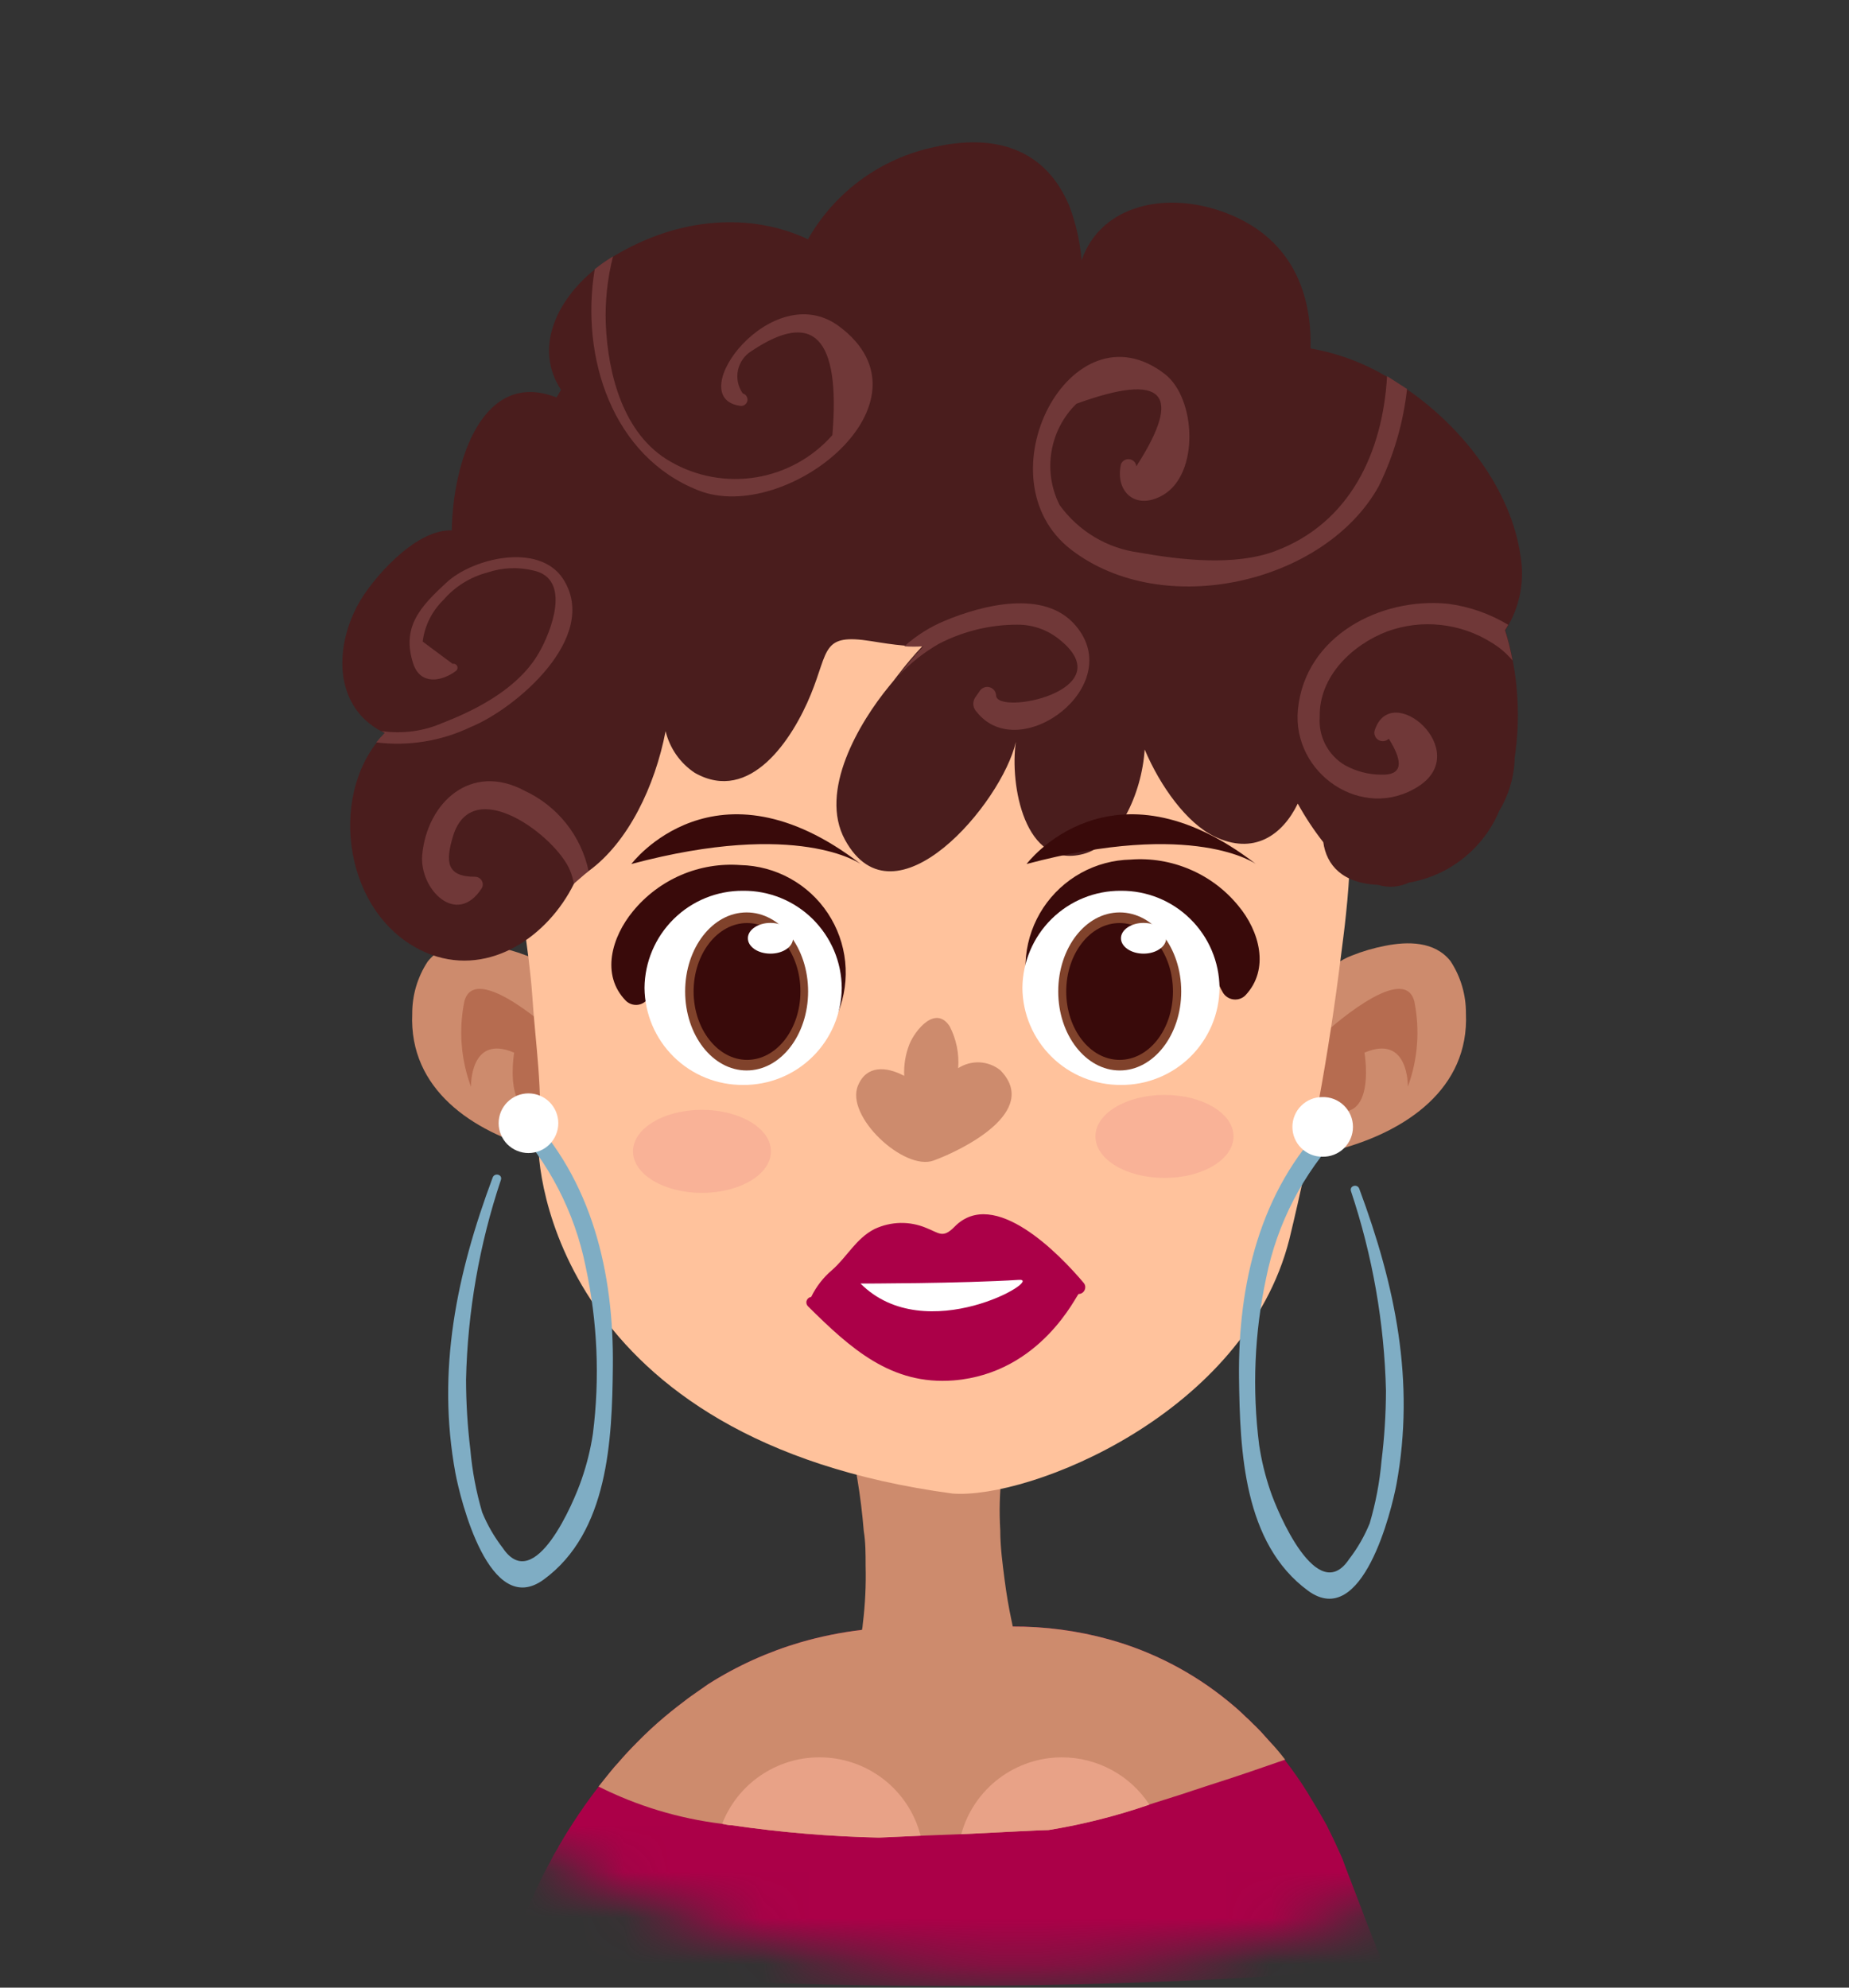 <svg width="40" height="43" viewBox="0 0 40 43" fill="none" xmlns="http://www.w3.org/2000/svg">
<rect x="0" y="0" width="40" height="43" fill="#333333" stroke="none"/>
<mask id="mask0" maskUnits="userSpaceOnUse" x="0" y="-1" width="44" height="44">
<path d="M43.583 21.093C43.583 23.931 43.024 26.742 41.938 29.365C40.852 31.988 39.26 34.371 37.253 36.378C35.246 38.385 32.864 39.978 30.241 41.064C27.619 42.15 24.808 42.71 21.969 42.71C16.236 42.71 10.738 40.432 6.684 36.378C2.63 32.324 0.353 26.826 0.353 21.093C0.353 18.254 0.912 15.443 1.998 12.821C3.084 10.198 4.677 7.816 6.684 5.809C8.692 3.802 11.075 2.21 13.697 1.124C16.32 0.038 19.131 -0.521 21.969 -0.52C27.701 -0.52 33.199 1.757 37.252 5.81C41.305 9.863 43.583 15.361 43.583 21.093Z" fill="white"/>
</mask>
<g mask="url(#mask0)">
<path d="M29.954 42.581C29.954 42.581 20.216 43.486 10.97 42.511C11.062 42.187 11.174 41.868 11.303 41.557C11.319 41.51 11.339 41.46 11.363 41.41C11.446 41.204 11.552 40.971 11.672 40.722C11.742 40.572 11.825 40.419 11.911 40.26L11.988 40.113C12.014 40.067 12.038 40.027 12.068 39.98C12.084 39.943 12.104 39.907 12.127 39.874C12.207 39.731 12.3 39.588 12.393 39.442C12.56 39.179 12.746 38.916 12.952 38.65C13.029 38.55 13.109 38.454 13.188 38.354C13.268 38.254 13.321 38.194 13.391 38.118C13.511 37.978 13.641 37.839 13.777 37.702C13.97 37.504 14.173 37.315 14.386 37.137C14.476 37.064 14.565 36.987 14.662 36.914L14.801 36.808C14.855 36.764 14.911 36.724 14.968 36.684L15.32 36.435C15.94 36.041 16.611 35.737 17.316 35.53C17.751 35.404 18.196 35.313 18.646 35.261C19.002 35.219 19.359 35.198 19.717 35.198L20.898 35.268C21.227 35.213 21.561 35.186 21.895 35.188C22.604 35.184 23.311 35.278 23.994 35.467C24.933 35.728 25.807 36.181 26.561 36.798C26.688 36.901 26.814 37.007 26.937 37.13C26.997 37.183 27.06 37.243 27.117 37.303L27.163 37.346L27.28 37.466L27.483 37.692C27.586 37.812 27.689 37.938 27.789 38.068C27.888 38.198 27.962 38.297 28.048 38.421C28.134 38.544 28.168 38.593 28.224 38.683C28.281 38.773 28.314 38.823 28.357 38.9C28.468 39.079 28.579 39.269 28.69 39.468C28.783 39.651 28.876 39.841 28.963 40.04C28.993 40.1 29.016 40.157 29.043 40.217L29.126 40.443L29.282 40.848L29.435 41.248L29.508 41.44L29.625 41.746L29.954 42.581Z" fill="#AB0048"/>
<path d="M22.338 36.794C21.007 37.908 18.21 36.794 18.21 36.794C18.437 36.313 18.584 35.799 18.646 35.271C18.656 35.223 18.663 35.174 18.666 35.125C18.717 34.709 18.737 34.29 18.726 33.871C18.726 33.615 18.726 33.362 18.686 33.123C18.625 32.366 18.5 31.616 18.313 30.881L21.885 30.771C21.675 31.532 21.592 32.322 21.639 33.109C21.639 33.472 21.689 33.831 21.732 34.17C21.776 34.509 21.822 34.769 21.879 35.042L21.909 35.185C22.018 35.73 22.161 36.267 22.338 36.794Z" fill="#CD8B6D"/>
<path d="M27.802 38.068C27.333 38.231 26.758 38.431 26.139 38.627C25.713 38.77 25.271 38.913 24.852 39.042C24.144 39.286 23.416 39.47 22.677 39.591C22.494 39.591 21.623 39.641 20.781 39.681L19.903 39.714L19.005 39.754C17.942 39.73 16.882 39.641 15.829 39.488C15.756 39.488 15.68 39.468 15.61 39.455C14.683 39.341 13.783 39.069 12.949 38.65C13.026 38.55 13.105 38.454 13.185 38.354C13.265 38.254 13.318 38.194 13.388 38.118C13.508 37.978 13.637 37.839 13.774 37.702C13.967 37.504 14.17 37.315 14.383 37.137C14.472 37.064 14.562 36.987 14.659 36.914L14.798 36.808C14.851 36.764 14.908 36.724 14.964 36.684L15.32 36.435C15.94 36.041 16.611 35.737 17.316 35.53C17.751 35.404 18.196 35.313 18.646 35.261C19.002 35.219 19.359 35.198 19.717 35.198L20.898 35.268C21.227 35.213 21.561 35.186 21.895 35.188C22.605 35.184 23.311 35.278 23.994 35.467C24.933 35.728 25.807 36.181 26.562 36.798C26.688 36.901 26.814 37.007 26.937 37.13C26.997 37.183 27.06 37.243 27.117 37.303L27.163 37.346L27.28 37.466L27.483 37.692C27.599 37.812 27.702 37.938 27.802 38.068Z" fill="#CD8B6D"/>
<path d="M19.916 39.714L19.018 39.754C17.955 39.73 16.895 39.641 15.842 39.488C15.769 39.488 15.693 39.468 15.623 39.455C15.788 39.031 16.077 38.667 16.453 38.411C16.829 38.154 17.273 38.017 17.728 38.018C18.229 38.017 18.717 38.184 19.113 38.491C19.509 38.798 19.792 39.228 19.916 39.714Z" fill="#E8A287"/>
<path d="M24.865 39.042C24.157 39.286 23.429 39.47 22.69 39.591C22.507 39.591 21.636 39.641 20.795 39.681C20.925 39.203 21.209 38.782 21.603 38.481C21.996 38.181 22.478 38.018 22.973 38.018C23.349 38.018 23.719 38.112 24.049 38.291C24.38 38.469 24.66 38.728 24.865 39.042Z" fill="#E8A287"/>
<path d="M28.623 21.136C28.783 20.925 29 20.763 29.249 20.671C29.481 20.578 29.721 20.508 29.967 20.461C30.449 20.365 31.038 20.358 31.38 20.794C31.6 21.129 31.715 21.521 31.713 21.921C31.786 23.561 30.406 24.469 28.989 24.858C28.72 24.931 28.254 25.191 28.055 24.881C27.725 24.319 28.221 21.728 28.623 21.136Z" fill="#CD8B6D"/>
<path d="M28.623 22.38C28.623 22.38 30.363 20.771 30.596 21.662C30.721 22.279 30.673 22.919 30.456 23.511C30.456 23.511 30.486 22.36 29.518 22.773C29.518 22.773 29.851 24.712 28.391 23.81C28.244 23.586 28.187 23.315 28.23 23.05C28.273 22.785 28.413 22.547 28.623 22.38Z" fill="#B66C50"/>
<path d="M12.011 21.136C11.851 20.925 11.634 20.764 11.386 20.671C11.152 20.581 10.91 20.514 10.664 20.471C10.182 20.375 9.593 20.368 9.251 20.804C9.031 21.139 8.916 21.531 8.918 21.931C8.845 23.571 10.228 24.479 11.642 24.868C11.911 24.941 12.377 25.201 12.576 24.891C12.912 24.319 12.42 21.728 12.011 21.136Z" fill="#CD8B6D"/>
<path d="M12.018 22.38C12.018 22.38 10.282 20.771 10.046 21.662C9.92 22.28 9.97 22.92 10.189 23.511C10.189 23.511 10.159 22.36 11.123 22.773C11.123 22.773 10.791 24.712 12.251 23.81C12.398 23.586 12.456 23.315 12.413 23.05C12.37 22.785 12.229 22.546 12.018 22.38Z" fill="#B66C50"/>
<path d="M29.119 19.77C29.086 20.102 29.043 20.408 29.003 20.731C28.749 22.778 28.378 24.809 27.892 26.814C26.934 30.585 22.268 32.441 20.605 32.311C12.038 31.16 11.592 25.28 11.652 24.642C11.755 23.644 11.579 22.556 11.516 21.555C11.479 21.027 11.403 20.481 11.326 19.936C11.159 19.022 11.128 18.088 11.233 17.165C11.238 17.122 11.245 17.078 11.256 17.036C11.424 16.109 11.692 15.204 12.055 14.335C13.142 11.675 15.34 8.728 18.48 8.681C19.228 8.675 19.972 8.788 20.685 9.014C21.719 9.341 22.71 9.793 23.635 10.361C25.61 11.558 27.583 12.915 28.57 15.09C29.262 16.623 29.289 18.166 29.119 19.77Z" fill="#FFC29C"/>
<path d="M32.824 15.08C32.852 15.517 32.833 15.955 32.768 16.387C32.759 16.793 32.645 17.19 32.435 17.538C32.267 17.941 31.999 18.295 31.657 18.567C31.316 18.839 30.91 19.021 30.48 19.094C30.272 19.193 30.035 19.211 29.815 19.144C29.046 19.111 28.697 18.722 28.627 18.22C28.421 17.957 28.236 17.677 28.075 17.385C27.743 18.07 27.121 18.509 26.266 18.093C25.674 17.804 25.102 17.016 24.763 16.214C24.7 17.182 24.187 18.279 23.432 18.476C22.155 18.808 21.843 16.962 21.976 16.051C21.68 17.362 19.352 20.129 18.281 18.17C17.705 17.119 18.587 15.632 19.235 14.844C19.292 14.777 19.355 14.698 19.428 14.601C19.596 14.38 19.776 14.168 19.967 13.966C19.83 13.976 19.692 13.976 19.555 13.966C19.322 13.946 19.085 13.909 18.846 13.87C17.772 13.7 17.935 14.059 17.542 15.02C17.15 15.981 16.232 17.401 15.031 16.72C14.714 16.51 14.489 16.188 14.399 15.818C14.17 17.006 13.591 18.22 12.737 18.842C12.652 18.907 12.562 18.964 12.467 19.015L12.417 19.118C11.855 20.255 10.611 21.113 9.338 20.657C7.538 19.992 7.073 17.455 8.144 16.071C8.201 15.999 8.262 15.931 8.327 15.865L8.257 15.825C7.259 15.303 7.209 14.069 7.745 13.078C8.024 12.562 8.965 11.445 9.773 11.475C9.797 9.985 10.438 7.973 12.038 8.598C12.075 8.545 12.101 8.488 12.138 8.435C11.546 7.54 12.035 6.496 12.873 5.824C12.986 5.732 13.105 5.648 13.229 5.572L13.269 5.548C14.709 4.677 16.262 4.604 17.479 5.176C17.768 4.668 18.162 4.227 18.634 3.883C19.107 3.539 19.647 3.299 20.22 3.18C21.474 2.894 22.611 3.18 23.14 4.474C23.278 4.846 23.365 5.236 23.399 5.631C23.811 4.434 25.235 4.105 26.549 4.617C27.862 5.129 28.384 6.23 28.351 7.537C28.79 7.615 29.216 7.751 29.618 7.943C29.756 8.009 29.892 8.083 30.027 8.162C30.167 8.246 30.307 8.332 30.447 8.428C31.66 9.267 32.691 10.604 32.894 12.027C32.982 12.54 32.89 13.067 32.635 13.52C32.612 13.563 32.588 13.6 32.565 13.637C32.633 13.855 32.688 14.077 32.728 14.302C32.778 14.559 32.81 14.819 32.824 15.08Z" fill="#4A1D1D"/>
<path d="M10.182 15.729C9.547 16.032 8.838 16.148 8.14 16.061C8.197 15.989 8.258 15.921 8.323 15.855L8.253 15.815C8.704 15.882 9.166 15.82 9.583 15.636C10.358 15.336 11.246 14.861 11.668 14.106C11.908 13.687 12.38 12.526 11.542 12.343C11.212 12.262 10.866 12.277 10.544 12.386C10.173 12.483 9.84 12.691 9.59 12.982C9.344 13.222 9.186 13.538 9.144 13.88L9.793 14.362C9.812 14.357 9.833 14.36 9.851 14.369C9.869 14.379 9.883 14.394 9.891 14.412C9.899 14.431 9.9 14.452 9.894 14.471C9.888 14.49 9.876 14.507 9.859 14.518C9.557 14.744 9.098 14.827 8.941 14.362C8.679 13.563 9.094 13.124 9.663 12.599C10.232 12.074 11.659 11.728 12.181 12.523C12.992 13.783 11.15 15.336 10.182 15.729Z" fill="#703838"/>
<path d="M15.111 10.61C13.248 9.879 12.55 7.73 12.866 5.824C12.979 5.732 13.098 5.648 13.222 5.572L13.261 5.548C13.14 6.026 13.087 6.519 13.105 7.012C13.152 8.093 13.481 9.403 14.502 9.985C15.062 10.31 15.718 10.43 16.357 10.326C16.996 10.222 17.579 9.899 18.007 9.413C18.183 7.302 17.599 6.696 16.258 7.594C16.183 7.64 16.118 7.7 16.068 7.772C16.017 7.844 15.982 7.926 15.964 8.012C15.946 8.098 15.947 8.186 15.964 8.272C15.982 8.358 16.018 8.44 16.069 8.512C16.104 8.521 16.134 8.544 16.152 8.575C16.171 8.607 16.176 8.644 16.167 8.68C16.157 8.715 16.134 8.745 16.103 8.763C16.071 8.782 16.034 8.787 15.999 8.778C14.755 8.591 16.7 5.984 18.15 7.058C20.359 8.695 17.01 11.358 15.111 10.61Z" fill="#703838"/>
<path d="M30.439 8.415C30.358 9.148 30.15 9.862 29.824 10.524C28.657 12.619 25.168 13.427 23.172 11.891C21.177 10.354 23.172 6.51 25.208 8.099C25.873 8.625 25.95 10.244 25.165 10.707C24.569 11.056 24.117 10.64 24.25 10.042C24.264 10.006 24.29 9.976 24.324 9.956C24.357 9.937 24.396 9.929 24.435 9.935C24.473 9.94 24.508 9.958 24.535 9.986C24.562 10.014 24.579 10.05 24.583 10.088C25.607 8.498 25.175 8.047 23.286 8.735C23 9.014 22.812 9.377 22.747 9.771C22.681 10.165 22.743 10.57 22.923 10.926C23.124 11.205 23.38 11.44 23.675 11.617C23.97 11.794 24.298 11.908 24.639 11.954C25.541 12.114 26.701 12.25 27.582 11.924C29.209 11.315 29.911 9.785 30.007 8.139C30.16 8.232 30.286 8.319 30.439 8.415Z" fill="#703838"/>
<path d="M32.721 14.289C32.593 14.136 32.44 14.005 32.269 13.903C31.936 13.693 31.559 13.562 31.168 13.52C30.776 13.477 30.38 13.525 30.01 13.66C29.252 13.949 28.53 14.634 28.55 15.512C28.535 15.719 28.578 15.926 28.674 16.11C28.77 16.294 28.915 16.447 29.093 16.553C29.334 16.687 29.605 16.758 29.881 16.759C30.324 16.773 30.378 16.513 30.044 15.981C30.015 16.01 29.978 16.028 29.938 16.033C29.898 16.038 29.858 16.03 29.823 16.01C29.788 15.99 29.761 15.959 29.746 15.922C29.73 15.885 29.727 15.844 29.738 15.805C30.09 14.691 31.883 16.251 30.679 17.016C29.475 17.781 27.948 16.736 28.078 15.353C28.231 13.756 29.864 12.918 31.317 13.061C31.781 13.12 32.227 13.276 32.628 13.517C32.605 13.56 32.581 13.597 32.558 13.633C32.626 13.848 32.68 14.067 32.721 14.289Z" fill="#703838"/>
<path d="M21.13 15.403C21.091 15.364 21.065 15.313 21.058 15.258C21.051 15.203 21.062 15.148 21.09 15.1L21.194 14.95C21.215 14.916 21.248 14.889 21.286 14.874C21.324 14.859 21.366 14.856 21.406 14.867C21.445 14.877 21.481 14.9 21.506 14.931C21.532 14.963 21.547 15.002 21.549 15.043C21.549 15.489 24.287 14.947 22.933 13.846C22.673 13.629 22.344 13.511 22.005 13.514C21.415 13.514 20.833 13.657 20.309 13.929C19.986 14.115 19.693 14.347 19.438 14.618C19.606 14.397 19.786 14.185 19.976 13.982C19.839 13.992 19.701 13.992 19.564 13.982C19.822 13.75 20.118 13.563 20.439 13.43C21.23 13.098 22.59 12.735 23.266 13.53C24.39 14.834 22.058 16.573 21.13 15.403Z" fill="#703838"/>
<path d="M12.733 18.842C12.653 18.466 12.486 18.113 12.247 17.813C12.007 17.512 11.701 17.271 11.353 17.109C10.192 16.484 9.241 17.358 9.134 18.492C9.068 19.237 9.879 20.059 10.421 19.217C10.436 19.192 10.444 19.164 10.444 19.134C10.444 19.105 10.436 19.077 10.422 19.052C10.407 19.026 10.386 19.005 10.361 18.991C10.336 18.976 10.307 18.968 10.278 18.968C9.65 18.968 9.64 18.635 9.796 18.103C10.209 16.706 12.044 18.103 12.334 18.838C12.371 18.928 12.398 19.022 12.414 19.118L12.733 18.842Z" fill="#703838"/>
<g opacity="0.4">
<path opacity="0.4" d="M26.685 24.585C26.685 25.081 26.02 25.483 25.192 25.483C24.363 25.483 23.698 25.081 23.698 24.585C23.698 24.09 24.363 23.687 25.192 23.687C26.02 23.687 26.685 24.09 26.685 24.585Z" fill="#DB5D7B"/>
<path opacity="0.4" d="M16.678 24.908C16.678 25.403 16.012 25.806 15.184 25.806C14.356 25.806 13.694 25.403 13.694 24.908C13.694 24.412 14.36 24.01 15.184 24.01C16.009 24.01 16.678 24.412 16.678 24.908Z" fill="#DB5D7B"/>
</g>
<path d="M13.694 19.713C13.973 19.372 14.331 19.103 14.736 18.929C15.141 18.755 15.582 18.682 16.022 18.715C16.398 18.724 16.765 18.823 17.094 19.005C17.423 19.187 17.703 19.445 17.91 19.759C18.117 20.072 18.245 20.431 18.284 20.805C18.322 21.178 18.27 21.556 18.131 21.905C18.094 21.998 17.924 21.998 17.938 21.878C17.97 21.604 17.945 21.326 17.865 21.061C17.784 20.797 17.649 20.553 17.469 20.343C17.289 20.134 17.068 19.964 16.819 19.845C16.569 19.725 16.298 19.659 16.022 19.65C15.755 19.644 15.489 19.693 15.24 19.792C14.991 19.892 14.765 20.04 14.575 20.228C14.196 20.604 14.286 21.163 14.027 21.589C14.002 21.629 13.969 21.663 13.93 21.689C13.89 21.715 13.846 21.732 13.799 21.738C13.752 21.744 13.705 21.739 13.66 21.724C13.616 21.709 13.575 21.685 13.541 21.652C12.992 21.093 13.235 20.268 13.694 19.713Z" fill="#390A0A"/>
<path d="M13.943 21.372C13.946 21.65 14.002 21.925 14.111 22.181C14.219 22.436 14.377 22.668 14.575 22.863C14.773 23.058 15.007 23.212 15.264 23.316C15.522 23.421 15.797 23.473 16.075 23.471C16.637 23.476 17.177 23.257 17.577 22.863C17.977 22.47 18.205 21.934 18.21 21.372C18.208 21.094 18.151 20.819 18.043 20.563C17.934 20.307 17.776 20.075 17.578 19.879C17.38 19.684 17.145 19.53 16.887 19.425C16.629 19.321 16.354 19.268 16.075 19.271C15.514 19.267 14.974 19.486 14.575 19.881C14.175 20.275 13.948 20.811 13.943 21.372Z" fill="white"/>
<path d="M17.482 21.449C17.482 22.393 16.887 23.158 16.152 23.158C15.417 23.158 14.822 22.393 14.822 21.449C14.822 20.504 15.417 19.739 16.152 19.739C16.887 19.739 17.482 20.504 17.482 21.449Z" fill="#80422B"/>
<path d="M17.316 21.449C17.316 22.267 16.797 22.929 16.162 22.929C15.527 22.929 15.005 22.264 15.005 21.449C15.005 20.634 15.523 19.969 16.162 19.969C16.8 19.969 17.316 20.631 17.316 21.449Z" fill="#390A0A"/>
<path d="M17.156 20.298C17.156 20.481 16.94 20.631 16.667 20.631C16.395 20.631 16.179 20.481 16.179 20.298C16.179 20.115 16.398 19.966 16.667 19.966C16.937 19.966 17.156 20.115 17.156 20.298Z" fill="white"/>
<path d="M26.787 19.593C26.508 19.252 26.151 18.983 25.745 18.81C25.34 18.636 24.899 18.562 24.459 18.596C24.083 18.604 23.715 18.703 23.386 18.885C23.057 19.067 22.777 19.326 22.569 19.64C22.362 19.954 22.234 20.313 22.196 20.687C22.158 21.061 22.211 21.439 22.351 21.788C22.387 21.881 22.557 21.881 22.544 21.762C22.511 21.487 22.536 21.209 22.617 20.945C22.698 20.681 22.832 20.436 23.012 20.227C23.192 20.017 23.414 19.848 23.663 19.728C23.912 19.609 24.183 19.543 24.459 19.533C24.727 19.527 24.992 19.575 25.241 19.674C25.49 19.773 25.716 19.921 25.906 20.109C26.285 20.485 26.195 21.047 26.455 21.472C26.479 21.513 26.512 21.547 26.552 21.573C26.591 21.599 26.636 21.615 26.682 21.621C26.729 21.627 26.776 21.623 26.821 21.608C26.866 21.593 26.907 21.568 26.94 21.535C27.476 20.97 27.246 20.139 26.787 19.593Z" fill="#390A0A"/>
<path d="M22.118 21.372C22.12 21.65 22.177 21.925 22.286 22.181C22.394 22.436 22.552 22.668 22.75 22.863C22.948 23.058 23.182 23.212 23.439 23.316C23.697 23.421 23.972 23.473 24.25 23.471C24.528 23.473 24.803 23.421 25.061 23.316C25.318 23.212 25.553 23.058 25.751 22.863C25.949 22.668 26.106 22.436 26.215 22.181C26.323 21.925 26.38 21.65 26.382 21.372C26.378 20.811 26.151 20.275 25.751 19.881C25.351 19.486 24.811 19.267 24.25 19.271C23.689 19.267 23.149 19.486 22.749 19.881C22.35 20.275 22.123 20.811 22.118 21.372Z" fill="white"/>
<path d="M25.554 21.449C25.554 22.393 24.955 23.158 24.223 23.158C23.492 23.158 22.893 22.393 22.893 21.449C22.893 20.504 23.488 19.739 24.223 19.739C24.958 19.739 25.554 20.504 25.554 21.449Z" fill="#80422B"/>
<path d="M25.375 21.449C25.375 22.267 24.859 22.929 24.22 22.929C23.582 22.929 23.066 22.264 23.066 21.449C23.066 20.634 23.582 19.969 24.22 19.969C24.859 19.969 25.375 20.631 25.375 21.449Z" fill="#390A0A"/>
<path d="M25.228 20.298C25.228 20.481 25.008 20.631 24.739 20.631C24.47 20.631 24.25 20.481 24.25 20.298C24.25 20.115 24.47 19.966 24.739 19.966C25.008 19.966 25.228 20.115 25.228 20.298Z" fill="white"/>
<path d="M23.439 27.748C22.926 27.14 21.506 25.666 20.651 26.538C20.395 26.8 20.319 26.674 20.036 26.564C19.859 26.49 19.669 26.453 19.477 26.457C19.285 26.461 19.096 26.506 18.922 26.587C18.52 26.79 18.327 27.189 18.001 27.475C17.811 27.636 17.657 27.834 17.549 28.057C17.526 28.06 17.506 28.069 17.488 28.083C17.471 28.097 17.458 28.116 17.451 28.137C17.443 28.158 17.442 28.181 17.447 28.203C17.452 28.224 17.463 28.244 17.479 28.26C18.396 29.168 19.278 29.973 20.635 29.863C22.53 29.707 23.295 27.994 23.335 27.994C23.363 27.994 23.391 27.985 23.414 27.969C23.437 27.953 23.456 27.93 23.466 27.904C23.477 27.878 23.48 27.85 23.476 27.822C23.471 27.794 23.458 27.769 23.439 27.748Z" fill="#AB0048"/>
<path d="M18.616 27.768C18.616 27.768 20.794 27.768 22.045 27.688C22.607 27.652 20.026 29.181 18.616 27.768Z" fill="white"/>
<path d="M13.658 18.692C13.658 18.692 15.474 16.271 18.62 18.692C18.616 18.692 17.283 17.724 13.658 18.692Z" fill="#390A0A"/>
<path d="M22.208 18.692C22.208 18.692 24.021 16.271 27.17 18.692C27.17 18.692 25.837 17.724 22.208 18.692Z" fill="#390A0A"/>
<path d="M21.639 23.152C21.511 23.05 21.354 22.991 21.191 22.983C21.027 22.976 20.865 23.02 20.728 23.109C20.753 22.796 20.689 22.483 20.545 22.204C20.239 21.735 19.797 22.287 19.674 22.59C19.588 22.808 19.55 23.041 19.561 23.275C19.172 23.069 18.746 23.042 18.563 23.481C18.274 24.146 19.561 25.34 20.196 25.107C20.831 24.875 22.511 24.043 21.639 23.152Z" fill="#CD8B6D"/>
<path d="M11.366 24.043L11.326 24.003C11.153 23.824 10.883 24.096 11.056 24.273C11.874 25.144 12.433 26.227 12.669 27.399C12.926 28.589 12.979 29.813 12.826 31.021C12.775 31.355 12.694 31.683 12.583 32.002C12.42 32.487 11.565 34.516 10.877 33.489C10.694 33.252 10.544 32.993 10.431 32.717C10.301 32.274 10.215 31.82 10.175 31.36C10.114 30.858 10.083 30.352 10.082 29.847C10.115 28.376 10.37 26.918 10.837 25.523C10.873 25.407 10.697 25.363 10.657 25.477C9.879 27.565 9.443 29.64 9.852 31.869C9.956 32.418 10.584 35.035 11.765 34.17C13.162 33.146 13.242 31.154 13.258 29.564C13.281 27.542 12.812 25.523 11.366 24.043Z" fill="#7FADC4"/>
<path d="M12.078 24.299C12.078 24.47 12.009 24.634 11.889 24.756C11.768 24.877 11.603 24.945 11.432 24.945C11.348 24.945 11.264 24.928 11.185 24.895C11.107 24.863 11.036 24.815 10.976 24.756C10.916 24.696 10.869 24.624 10.836 24.546C10.804 24.468 10.787 24.384 10.787 24.299C10.787 24.215 10.804 24.131 10.836 24.052C10.869 23.974 10.916 23.903 10.976 23.843C11.036 23.783 11.107 23.736 11.185 23.703C11.264 23.671 11.348 23.654 11.432 23.654C11.603 23.654 11.768 23.722 11.889 23.843C12.009 23.964 12.078 24.128 12.078 24.299Z" fill="white"/>
<path d="M28.696 24.286L28.736 24.243C28.909 24.066 29.179 24.339 29.009 24.515C28.189 25.385 27.63 26.467 27.393 27.638C27.137 28.829 27.086 30.055 27.24 31.264C27.29 31.597 27.37 31.925 27.479 32.245C27.642 32.73 28.5 34.759 29.185 33.731C29.368 33.494 29.518 33.233 29.631 32.956C29.761 32.515 29.847 32.061 29.887 31.603C29.949 31.101 29.981 30.595 29.983 30.089C29.948 28.619 29.692 27.161 29.225 25.766C29.192 25.649 29.365 25.606 29.405 25.716C30.183 27.808 30.619 29.883 30.21 32.111C30.107 32.66 29.478 35.278 28.297 34.413C26.901 33.389 26.824 31.396 26.804 29.807C26.781 27.788 27.25 25.763 28.696 24.286Z" fill="#7FADC4"/>
<path d="M29.269 24.379C29.269 24.465 29.252 24.551 29.218 24.631C29.184 24.71 29.135 24.782 29.073 24.843C29.011 24.903 28.937 24.95 28.857 24.981C28.776 25.012 28.69 25.027 28.604 25.024C28.519 25.024 28.435 25.008 28.357 24.975C28.279 24.943 28.207 24.895 28.148 24.835C28.087 24.775 28.04 24.704 28.008 24.626C27.975 24.548 27.959 24.464 27.959 24.379C27.959 24.294 27.975 24.21 28.008 24.132C28.04 24.054 28.087 23.983 28.148 23.923C28.207 23.863 28.279 23.815 28.357 23.783C28.435 23.75 28.519 23.734 28.604 23.734C28.69 23.731 28.776 23.746 28.857 23.777C28.937 23.808 29.011 23.855 29.073 23.916C29.135 23.976 29.184 24.048 29.218 24.127C29.252 24.207 29.269 24.293 29.269 24.379Z" fill="white"/>
</g>
</svg>
